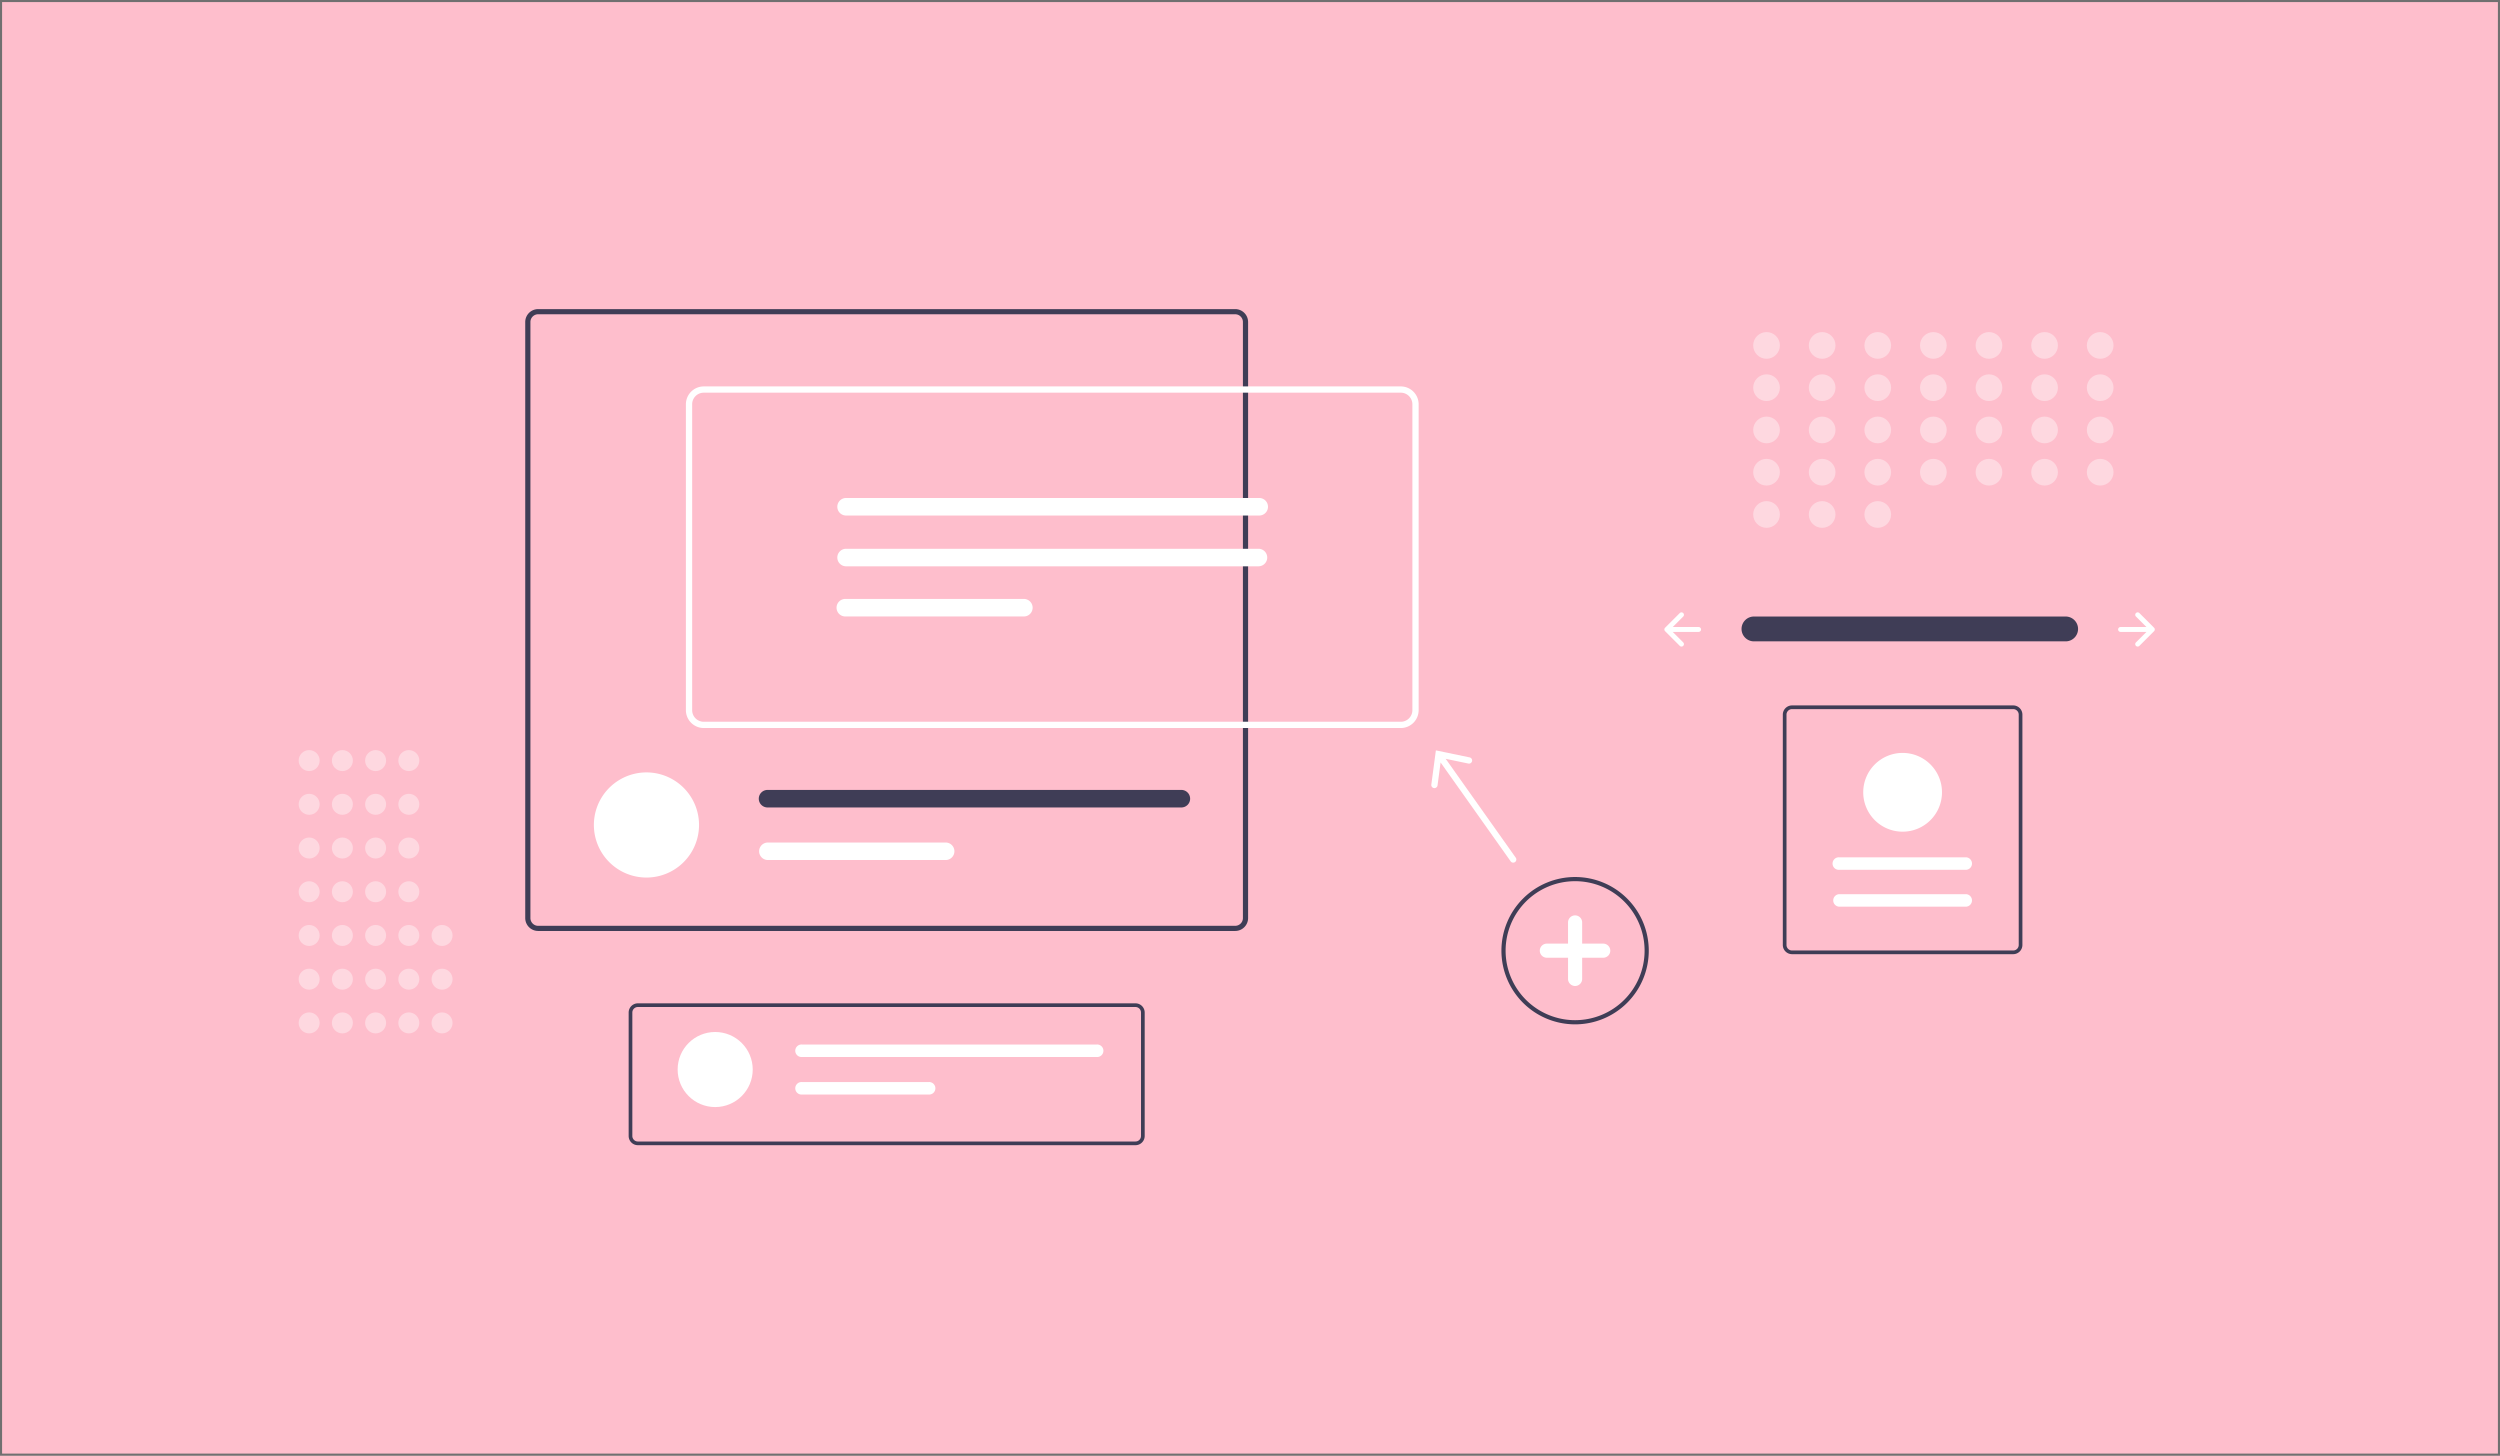 <svg xmlns="http://www.w3.org/2000/svg" width="1197" height="697" viewBox="0 0 1197 697">
  <g id="Group_17" data-name="Group 17" transform="translate(4956 -14584)">
    <g id="Rectangle_42" data-name="Rectangle 42" transform="translate(-4956 14584)" fill="#febecc" stroke="#707070" stroke-width="1">
      <rect width="1197" height="697" stroke="none"/>
      <rect x="0.5" y="0.5" width="1196" height="696" fill="none"/>
    </g>
    <g id="Group_16" data-name="Group 16" transform="translate(58 715)">
      <g id="Group_15" data-name="Group 15">
        <path id="Path_40" data-name="Path 40" d="M855.8,385.452a5.946,5.946,0,1,0,0,11.893h149.086a5.947,5.947,0,1,0,.2-11.892q-.1,0-.2,0Z" transform="translate(-5030 13778.74)" fill="#3f3d56"/>
        <path id="Path_45" data-name="Path 45" d="M1038.694,383.8a1.17,1.17,0,0,0,0,1.655l5.023,5.023h-12.386a1.17,1.17,0,0,0,0,2.34h12.386l-5.023,5.023a1.17,1.17,0,1,0,1.655,1.655l7.02-7.02a1.17,1.17,0,0,0,0-1.655l-7.02-7.02a1.17,1.17,0,0,0-1.655,0Z" transform="translate(-5030 13778.74)" fill="#fff"/>
        <path id="Path_46" data-name="Path 46" d="M821.927,383.8a1.17,1.17,0,0,1,0,1.655l-5.023,5.023H829.29a1.17,1.17,0,0,1,0,2.34H816.9l5.023,5.023a1.17,1.17,0,1,1-1.655,1.655l-7.02-7.02a1.17,1.17,0,0,1,0-1.655l7.02-7.02a1.17,1.17,0,0,1,1.655,0Z" transform="translate(-5030 13778.74)" fill="#fff"/>
        <g id="Group_13" data-name="Group 13" transform="translate(-4920 13984)" opacity="0.4">
          <circle id="Ellipse_2" data-name="Ellipse 2" cx="6.39" cy="6.39" r="6.39" transform="translate(745.43 44)" fill="#fff"/>
          <circle id="Ellipse_3" data-name="Ellipse 3" cx="6.39" cy="6.39" r="6.39" transform="translate(772.055 44)" fill="#fff"/>
          <circle id="Ellipse_4" data-name="Ellipse 4" cx="6.39" cy="6.39" r="6.39" transform="translate(798.679 44)" fill="#fff"/>
          <circle id="Ellipse_5" data-name="Ellipse 5" cx="6.39" cy="6.39" r="6.39" transform="translate(825.304 44)" fill="#fff"/>
          <circle id="Ellipse_6" data-name="Ellipse 6" cx="6.39" cy="6.39" r="6.39" transform="translate(851.928 44)" fill="#fff"/>
          <circle id="Ellipse_7" data-name="Ellipse 7" cx="6.39" cy="6.39" r="6.39" transform="translate(878.553 44)" fill="#fff"/>
          <circle id="Ellipse_8" data-name="Ellipse 8" cx="6.39" cy="6.39" r="6.39" transform="translate(905.178 44)" fill="#fff"/>
          <circle id="Ellipse_9" data-name="Ellipse 9" cx="6.39" cy="6.39" r="6.39" transform="translate(745.43 64.235)" fill="#fff"/>
          <circle id="Ellipse_10" data-name="Ellipse 10" cx="6.39" cy="6.39" r="6.39" transform="translate(772.055 64.235)" fill="#fff"/>
          <circle id="Ellipse_11" data-name="Ellipse 11" cx="6.39" cy="6.39" r="6.39" transform="translate(798.679 64.235)" fill="#fff"/>
          <circle id="Ellipse_12" data-name="Ellipse 12" cx="6.39" cy="6.39" r="6.39" transform="translate(825.304 64.235)" fill="#fff"/>
          <circle id="Ellipse_13" data-name="Ellipse 13" cx="6.39" cy="6.39" r="6.39" transform="translate(851.928 64.235)" fill="#fff"/>
          <circle id="Ellipse_14" data-name="Ellipse 14" cx="6.39" cy="6.39" r="6.39" transform="translate(878.553 64.235)" fill="#fff"/>
          <circle id="Ellipse_15" data-name="Ellipse 15" cx="6.39" cy="6.39" r="6.39" transform="translate(905.178 64.235)" fill="#fff"/>
          <circle id="Ellipse_16" data-name="Ellipse 16" cx="6.39" cy="6.39" r="6.39" transform="translate(745.43 84.469)" fill="#fff"/>
          <circle id="Ellipse_17" data-name="Ellipse 17" cx="6.39" cy="6.39" r="6.39" transform="translate(772.055 84.469)" fill="#fff"/>
          <circle id="Ellipse_18" data-name="Ellipse 18" cx="6.39" cy="6.39" r="6.39" transform="translate(798.679 84.469)" fill="#fff"/>
          <circle id="Ellipse_19" data-name="Ellipse 19" cx="6.39" cy="6.39" r="6.39" transform="translate(825.304 84.469)" fill="#fff"/>
          <circle id="Ellipse_20" data-name="Ellipse 20" cx="6.39" cy="6.39" r="6.39" transform="translate(851.928 84.469)" fill="#fff"/>
          <circle id="Ellipse_21" data-name="Ellipse 21" cx="6.39" cy="6.39" r="6.39" transform="translate(878.553 84.469)" fill="#fff"/>
          <circle id="Ellipse_22" data-name="Ellipse 22" cx="6.39" cy="6.39" r="6.39" transform="translate(905.178 84.469)" fill="#fff"/>
          <circle id="Ellipse_23" data-name="Ellipse 23" cx="6.39" cy="6.39" r="6.39" transform="translate(745.43 104.704)" fill="#fff"/>
          <circle id="Ellipse_24" data-name="Ellipse 24" cx="6.39" cy="6.39" r="6.39" transform="translate(772.055 104.704)" fill="#fff"/>
          <circle id="Ellipse_25" data-name="Ellipse 25" cx="6.39" cy="6.39" r="6.39" transform="translate(745.43 124.939)" fill="#fff"/>
          <circle id="Ellipse_26" data-name="Ellipse 26" cx="6.39" cy="6.39" r="6.39" transform="translate(772.055 124.939)" fill="#fff"/>
          <circle id="Ellipse_27" data-name="Ellipse 27" cx="6.39" cy="6.39" r="6.39" transform="translate(798.679 124.939)" fill="#fff"/>
          <circle id="Ellipse_28" data-name="Ellipse 28" cx="6.39" cy="6.39" r="6.39" transform="translate(798.679 104.704)" fill="#fff"/>
          <circle id="Ellipse_29" data-name="Ellipse 29" cx="6.39" cy="6.39" r="6.39" transform="translate(825.304 104.704)" fill="#fff"/>
          <circle id="Ellipse_30" data-name="Ellipse 30" cx="6.39" cy="6.39" r="6.39" transform="translate(851.928 104.704)" fill="#fff"/>
          <circle id="Ellipse_31" data-name="Ellipse 31" cx="6.39" cy="6.39" r="6.39" transform="translate(878.553 104.704)" fill="#fff"/>
          <circle id="Ellipse_32" data-name="Ellipse 32" cx="6.39" cy="6.39" r="6.39" transform="translate(905.178 104.704)" fill="#fff"/>
        </g>
        <path id="Path_47" data-name="Path 47" d="M770.157,580.719a35.272,35.272,0,1,1,35.272-35.272A35.272,35.272,0,0,1,770.157,580.719Zm0-68.545a33.272,33.272,0,1,0,33.272,33.272A33.272,33.272,0,0,0,770.157,512.174Z" transform="translate(-5030 13778.74)" fill="#3f3d56"/>
        <path id="Path_48" data-name="Path 48" d="M783.681,542.065H773.538V531.923a3.381,3.381,0,1,0-6.762,0v10.142H756.634a3.381,3.381,0,0,0,0,6.762h10.142v10.142a3.381,3.381,0,0,0,6.762,0V548.827h10.142a3.381,3.381,0,0,0,0-6.761Z" transform="translate(-5030 13778.74)" fill="#fff"/>
        <g id="Group_14" data-name="Group 14" transform="translate(-4920 13984)" opacity="0.4">
          <circle id="Ellipse_33" data-name="Ellipse 33" cx="5.024" cy="5.024" r="5.024" transform="translate(49 369.742)" fill="#fff"/>
          <circle id="Ellipse_34" data-name="Ellipse 34" cx="5.024" cy="5.024" r="5.024" transform="translate(49 348.809)" fill="#fff"/>
          <circle id="Ellipse_35" data-name="Ellipse 35" cx="5.024" cy="5.024" r="5.024" transform="translate(49 327.876)" fill="#fff"/>
          <circle id="Ellipse_36" data-name="Ellipse 36" cx="5.024" cy="5.024" r="5.024" transform="translate(49 306.943)" fill="#fff"/>
          <circle id="Ellipse_37" data-name="Ellipse 37" cx="5.024" cy="5.024" r="5.024" transform="translate(49 286.01)" fill="#fff"/>
          <circle id="Ellipse_38" data-name="Ellipse 38" cx="5.024" cy="5.024" r="5.024" transform="translate(49 265.077)" fill="#fff"/>
          <circle id="Ellipse_39" data-name="Ellipse 39" cx="5.024" cy="5.024" r="5.024" transform="translate(49 244.144)" fill="#fff"/>
          <circle id="Ellipse_40" data-name="Ellipse 40" cx="5.024" cy="5.024" r="5.024" transform="translate(64.909 369.742)" fill="#fff"/>
          <circle id="Ellipse_41" data-name="Ellipse 41" cx="5.024" cy="5.024" r="5.024" transform="translate(64.909 348.809)" fill="#fff"/>
          <circle id="Ellipse_42" data-name="Ellipse 42" cx="5.024" cy="5.024" r="5.024" transform="translate(64.909 327.876)" fill="#fff"/>
          <circle id="Ellipse_43" data-name="Ellipse 43" cx="5.024" cy="5.024" r="5.024" transform="translate(64.909 306.943)" fill="#fff"/>
          <circle id="Ellipse_44" data-name="Ellipse 44" cx="5.024" cy="5.024" r="5.024" transform="translate(64.909 286.01)" fill="#fff"/>
          <circle id="Ellipse_45" data-name="Ellipse 45" cx="5.024" cy="5.024" r="5.024" transform="translate(64.909 265.077)" fill="#fff"/>
          <circle id="Ellipse_46" data-name="Ellipse 46" cx="5.024" cy="5.024" r="5.024" transform="translate(64.909 244.144)" fill="#fff"/>
          <circle id="Ellipse_47" data-name="Ellipse 47" cx="5.024" cy="5.024" r="5.024" transform="translate(80.818 369.742)" fill="#fff"/>
          <circle id="Ellipse_48" data-name="Ellipse 48" cx="5.024" cy="5.024" r="5.024" transform="translate(80.818 348.809)" fill="#fff"/>
          <circle id="Ellipse_49" data-name="Ellipse 49" cx="5.024" cy="5.024" r="5.024" transform="translate(80.818 327.876)" fill="#fff"/>
          <circle id="Ellipse_50" data-name="Ellipse 50" cx="5.024" cy="5.024" r="5.024" transform="translate(80.818 306.943)" fill="#fff"/>
          <circle id="Ellipse_51" data-name="Ellipse 51" cx="5.024" cy="5.024" r="5.024" transform="translate(80.818 286.01)" fill="#fff"/>
          <circle id="Ellipse_52" data-name="Ellipse 52" cx="5.024" cy="5.024" r="5.024" transform="translate(80.818 265.077)" fill="#fff"/>
          <circle id="Ellipse_53" data-name="Ellipse 53" cx="5.024" cy="5.024" r="5.024" transform="translate(80.818 244.144)" fill="#fff"/>
          <circle id="Ellipse_54" data-name="Ellipse 54" cx="5.024" cy="5.024" r="5.024" transform="translate(96.727 369.742)" fill="#fff"/>
          <circle id="Ellipse_55" data-name="Ellipse 55" cx="5.024" cy="5.024" r="5.024" transform="translate(96.727 348.809)" fill="#fff"/>
          <circle id="Ellipse_56" data-name="Ellipse 56" cx="5.024" cy="5.024" r="5.024" transform="translate(112.636 369.742)" fill="#fff"/>
          <circle id="Ellipse_57" data-name="Ellipse 57" cx="5.024" cy="5.024" r="5.024" transform="translate(112.636 348.809)" fill="#fff"/>
          <circle id="Ellipse_58" data-name="Ellipse 58" cx="5.024" cy="5.024" r="5.024" transform="translate(112.636 327.876)" fill="#fff"/>
          <circle id="Ellipse_59" data-name="Ellipse 59" cx="5.024" cy="5.024" r="5.024" transform="translate(96.727 327.876)" fill="#fff"/>
          <circle id="Ellipse_60" data-name="Ellipse 60" cx="5.024" cy="5.024" r="5.024" transform="translate(96.727 306.943)" fill="#fff"/>
          <circle id="Ellipse_61" data-name="Ellipse 61" cx="5.024" cy="5.024" r="5.024" transform="translate(96.727 286.01)" fill="#fff"/>
          <circle id="Ellipse_62" data-name="Ellipse 62" cx="5.024" cy="5.024" r="5.024" transform="translate(96.727 265.077)" fill="#fff"/>
          <circle id="Ellipse_63" data-name="Ellipse 63" cx="5.024" cy="5.024" r="5.024" transform="translate(96.727 244.144)" fill="#fff"/>
        </g>
        <path id="Path_49" data-name="Path 49" d="M607.408,238.262H273.666a6.189,6.189,0,0,0-6.182,6.182V529.828a6.189,6.189,0,0,0,6.182,6.182H607.408a6.189,6.189,0,0,0,6.182-6.182V244.444a6.189,6.189,0,0,0-6.182-6.182Zm3.7,291.566a3.718,3.718,0,0,1-3.7,3.716H273.666a3.711,3.711,0,0,1-3.7-3.716V244.444a3.711,3.711,0,0,1,3.7-3.716H607.408a3.718,3.718,0,0,1,3.7,3.716Z" transform="translate(-5030 13778.74)" fill="#3f3d56"/>
        <path id="Path_50" data-name="Path 50" d="M350.7,485.266c0,.44-.012.88-.035,1.308a25.175,25.175,0,0,1-50.281,0c-.023-.428-.035-.868-.035-1.308a25.175,25.175,0,1,1,50.35,0Z" transform="translate(-5030 13778.74)" fill="#fff"/>
        <path id="Path_51" data-name="Path 51" d="M581.475,468.479H383.663a4.2,4.2,0,1,0,0,8.394H581.475a4.2,4.2,0,1,0,0-8.394Z" transform="translate(-5030 13778.74)" fill="#3f3d56"/>
        <path id="Path_52" data-name="Path 52" d="M468.78,493.66H383.663a4.191,4.191,0,0,0,0,8.382H468.78a4.191,4.191,0,1,0,0-8.382Z" transform="translate(-5030 13778.74)" fill="#fff"/>
        <path id="Path_53" data-name="Path 53" d="M686.7,438.841H352.958a8.559,8.559,0,0,1-8.549-8.55V283.829a8.559,8.559,0,0,1,8.549-8.549H686.7a8.559,8.559,0,0,1,8.549,8.549V430.291A8.559,8.559,0,0,1,686.7,438.841ZM352.958,278.28a5.555,5.555,0,0,0-5.549,5.549V430.291a5.556,5.556,0,0,0,5.549,5.55H686.7a5.556,5.556,0,0,0,5.549-5.55V283.829a5.555,5.555,0,0,0-5.549-5.549Z" transform="translate(-5030 13778.74)" fill="#fff"/>
        <path id="Path_54" data-name="Path 54" d="M420.924,328.7a4.2,4.2,0,0,0,0,8.392H618.732a4.2,4.2,0,1,0,0-8.392Z" transform="translate(-5030 13778.74)" fill="#fff"/>
        <path id="Path_55" data-name="Path 55" d="M420.924,353.012a4.2,4.2,0,0,0,0,8.392H618.732a4.2,4.2,0,0,0,0-8.392Z" transform="translate(-5030 13778.74)" fill="#fff"/>
        <path id="Path_56" data-name="Path 56" d="M420.924,377.03a4.2,4.2,0,1,0,0,8.392h85.117a4.2,4.2,0,1,0,0-8.392Z" transform="translate(-5030 13778.74)" fill="#fff"/>
        <path id="Path_57" data-name="Path 57" d="M741.724,500.893,708.2,453.585l10.851,2.261a1.5,1.5,0,0,0,.612-2.939L703.5,449.541l-2.183,16.371a1.5,1.5,0,0,0,2.976.4l1.463-10.993,33.523,47.312a1.5,1.5,0,1,0,2.447-1.734Z" transform="translate(-5030 13778.74)" fill="#fff"/>
        <path id="Path_58" data-name="Path 58" d="M559.666,638.58H321.409A4.417,4.417,0,0,1,317,634.168v-59.1a4.417,4.417,0,0,1,4.412-4.412H559.666a4.417,4.417,0,0,1,4.412,4.412v59.1A4.417,4.417,0,0,1,559.666,638.58ZM321.409,572.419a2.65,2.65,0,0,0-2.647,2.647v59.1a2.65,2.65,0,0,0,2.647,2.647H559.666a2.65,2.65,0,0,0,2.647-2.647v-59.1a2.65,2.65,0,0,0-2.647-2.647Z" transform="translate(-5030 13778.74)" fill="#3f3d56"/>
        <circle id="Ellipse_64" data-name="Ellipse 64" cx="17.973" cy="17.973" r="17.973" transform="translate(-4689.543 14363.117)" fill="#fff"/>
        <path id="Path_59" data-name="Path 59" d="M399.938,590.368a3,3,0,1,0,0,5.991H541.153a3,3,0,1,0,0-5.991Z" transform="translate(-5030 13778.74)" fill="#fff"/>
        <path id="Path_60" data-name="Path 60" d="M399.938,608.341a3,3,0,1,0,0,5.991H460.7a3,3,0,1,0,0-5.991Z" transform="translate(-5030 13778.74)" fill="#fff"/>
        <path id="Path_61" data-name="Path 61" d="M874.024,428.016H979.917a4.417,4.417,0,0,1,4.412,4.412V542.71a4.417,4.417,0,0,1-4.412,4.412H874.024a4.417,4.417,0,0,1-4.412-4.412V432.428A4.417,4.417,0,0,1,874.024,428.016ZM979.917,545.358a2.65,2.65,0,0,0,2.647-2.647V432.428a2.65,2.65,0,0,0-2.647-2.647H874.024a2.65,2.65,0,0,0-2.647,2.647V542.71a2.65,2.65,0,0,0,2.647,2.647Z" transform="translate(-5030 13778.74)" fill="#3f3d56"/>
        <path id="Path_62" data-name="Path 62" d="M957.353,524.38a3,3,0,0,0,0-5.991H896.588a3,3,0,0,0,0,5.991Z" transform="translate(-5030 13778.74)" fill="#fff"/>
        <path id="Path_63" data-name="Path 63" d="M957.353,506.731a3,3,0,0,0,0-5.991H896.588a3,3,0,1,0,0,5.991Z" transform="translate(-5030 13778.74)" fill="#fff"/>
        <path id="Path_64" data-name="Path 64" d="M926.97,450.758a18.855,18.855,0,1,1-18.855,18.855A18.855,18.855,0,0,1,926.97,450.758Z" transform="translate(-5030 13778.74)" fill="#fff"/>
      </g>
    </g>
  </g>
</svg>
